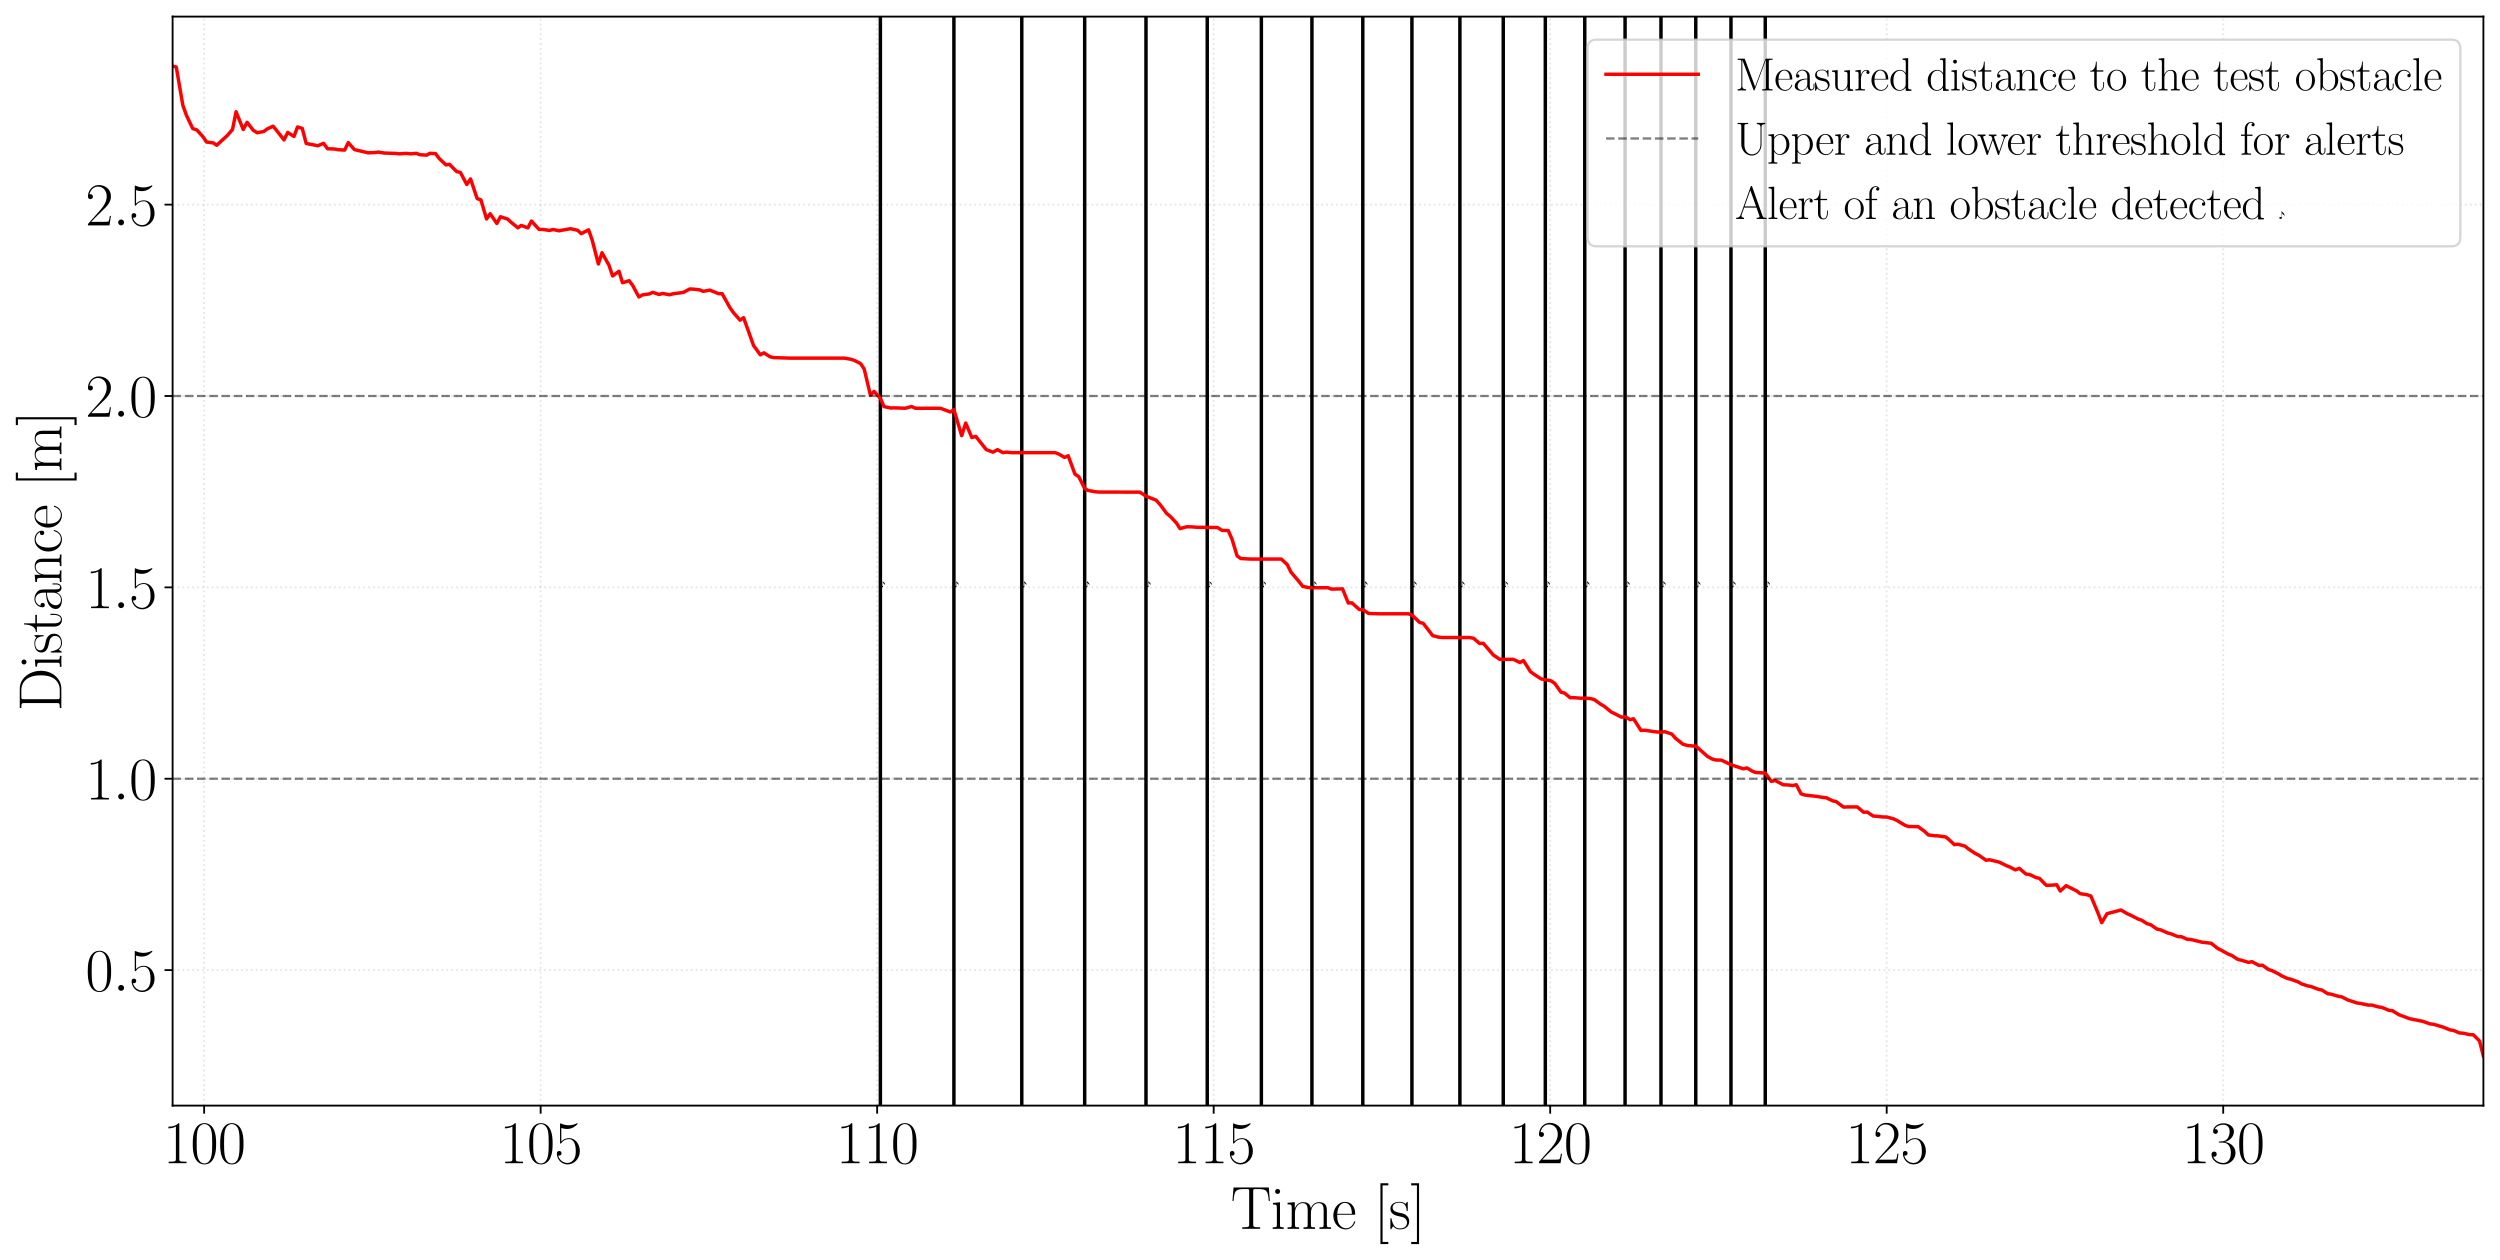 <?xml version="1.0" encoding="utf-8" standalone="no"?>
<!DOCTYPE svg PUBLIC "-//W3C//DTD SVG 1.1//EN"
  "http://www.w3.org/Graphics/SVG/1.1/DTD/svg11.dtd">
<svg xmlns:xlink="http://www.w3.org/1999/xlink" width="1084.302pt" height="546.604pt" viewBox="0 0 1084.302 546.604" xmlns="http://www.w3.org/2000/svg" version="1.1">
 <defs>
  <style type="text/css">*{stroke-linejoin: round; stroke-linecap: butt}</style>
 </defs>
 <g id="figure_1">
  <g id="patch_1">
   <path d="M 0 546.604 
L 1084.302 546.604 
L 1084.302 0 
L 0 0 
z
" style="fill: #ffffff"/>
  </g>
  <g id="axes_1">
   <g id="patch_2">
    <path d="M 74.862 479.52 
L 1077.102 479.52 
L 1077.102 7.2 
L 74.862 7.2 
z
" style="fill: #ffffff"/>
   </g>
   <g id="matplotlib.axis_1">
    <g id="xtick_1">
     <g id="line2d_1">
      <path d="M 88.536 479.52 
L 88.536 7.2 
" clip-path="url(#p54ba2bf013)" style="fill: none; stroke-dasharray: 0.8,1.32; stroke-dashoffset: 0; stroke: #808080; stroke-opacity: 0.2; stroke-width: 0.8"/>
     </g>
     <g id="line2d_2">
      <defs>
       <path id="mc157aa83a9" d="M 0 0 
L 0 3.5 
" style="stroke: #000000; stroke-width: 0.8"/>
      </defs>
      <g>
       <use xlink:href="#mc157aa83a9" x="88.536" y="479.52" style="stroke: #000000; stroke-width: 0.8"/>
      </g>
     </g>
     <g id="text_1">
      <!-- $\mathdefault{100}$ -->
      <g transform="translate(70.717 504.508)scale(0.26 -0.26)">
       <defs>
        <path id="CMR17-31" d="M 1702 4058 
C 1702 4192 1696 4192 1606 4192 
C 1357 3916 979 3827 621 3827 
C 602 3827 570 3827 563 3808 
C 557 3795 557 3782 557 3648 
C 755 3648 1088 3686 1344 3839 
L 1344 461 
C 1344 236 1331 160 781 160 
L 589 160 
L 589 0 
C 896 0 1216 0 1523 0 
C 1830 0 2150 0 2458 0 
L 2458 160 
L 2266 160 
C 1715 160 1702 230 1702 458 
L 1702 4058 
z
" transform="scale(0.016)"/>
        <path id="CMR17-30" d="M 2688 2025 
C 2688 2416 2682 3080 2413 3591 
C 2176 4039 1798 4198 1466 4198 
C 1158 4198 768 4058 525 3597 
C 269 3118 243 2524 243 2025 
C 243 1661 250 1106 448 619 
C 723 -39 1216 -128 1466 -128 
C 1760 -128 2208 -7 2470 600 
C 2662 1042 2688 1559 2688 2025 
z
M 1466 -26 
C 1056 -26 813 325 723 812 
C 653 1188 653 1738 653 2096 
C 653 2588 653 2997 736 3387 
C 858 3929 1216 4096 1466 4096 
C 1728 4096 2067 3923 2189 3400 
C 2272 3036 2278 2607 2278 2096 
C 2278 1680 2278 1169 2202 792 
C 2067 95 1690 -26 1466 -26 
z
" transform="scale(0.016)"/>
       </defs>
       <use xlink:href="#CMR17-31" transform="scale(0.996)"/>
       <use xlink:href="#CMR17-30" transform="translate(45.69 0)scale(0.996)"/>
       <use xlink:href="#CMR17-30" transform="translate(91.381 0)scale(0.996)"/>
      </g>
     </g>
    </g>
    <g id="xtick_2">
     <g id="line2d_3">
      <path d="M 234.488 479.52 
L 234.488 7.2 
" clip-path="url(#p54ba2bf013)" style="fill: none; stroke-dasharray: 0.8,1.32; stroke-dashoffset: 0; stroke: #808080; stroke-opacity: 0.2; stroke-width: 0.8"/>
     </g>
     <g id="line2d_4">
      <g>
       <use xlink:href="#mc157aa83a9" x="234.488" y="479.52" style="stroke: #000000; stroke-width: 0.8"/>
      </g>
     </g>
     <g id="text_2">
      <!-- $\mathdefault{105}$ -->
      <g transform="translate(216.669 504.508)scale(0.26 -0.26)">
       <defs>
        <path id="CMR17-35" d="M 730 3692 
C 794 3666 1056 3584 1325 3584 
C 1920 3584 2246 3911 2432 4100 
C 2432 4157 2432 4192 2394 4192 
C 2387 4192 2374 4192 2323 4163 
C 2099 4058 1837 3973 1517 3973 
C 1325 3973 1037 3999 723 4139 
C 653 4171 640 4171 634 4171 
C 602 4171 595 4164 595 4037 
L 595 2203 
C 595 2089 595 2057 659 2057 
C 691 2057 704 2070 736 2114 
C 941 2401 1222 2522 1542 2522 
C 1766 2522 2246 2382 2246 1289 
C 2246 1085 2246 715 2054 421 
C 1894 159 1645 25 1370 25 
C 947 25 518 320 403 814 
C 429 807 480 795 506 795 
C 589 795 749 840 749 1038 
C 749 1210 627 1280 506 1280 
C 358 1280 262 1190 262 1011 
C 262 454 704 -128 1382 -128 
C 2042 -128 2669 440 2669 1264 
C 2669 2030 2170 2624 1549 2624 
C 1222 2624 947 2503 730 2274 
L 730 3692 
z
" transform="scale(0.016)"/>
       </defs>
       <use xlink:href="#CMR17-31" transform="scale(0.996)"/>
       <use xlink:href="#CMR17-30" transform="translate(45.69 0)scale(0.996)"/>
       <use xlink:href="#CMR17-35" transform="translate(91.381 0)scale(0.996)"/>
      </g>
     </g>
    </g>
    <g id="xtick_3">
     <g id="line2d_5">
      <path d="M 380.441 479.52 
L 380.441 7.2 
" clip-path="url(#p54ba2bf013)" style="fill: none; stroke-dasharray: 0.8,1.32; stroke-dashoffset: 0; stroke: #808080; stroke-opacity: 0.2; stroke-width: 0.8"/>
     </g>
     <g id="line2d_6">
      <g>
       <use xlink:href="#mc157aa83a9" x="380.441" y="479.52" style="stroke: #000000; stroke-width: 0.8"/>
      </g>
     </g>
     <g id="text_3">
      <!-- $\mathdefault{110}$ -->
      <g transform="translate(362.622 504.508)scale(0.26 -0.26)">
       <use xlink:href="#CMR17-31" transform="scale(0.996)"/>
       <use xlink:href="#CMR17-31" transform="translate(45.69 0)scale(0.996)"/>
       <use xlink:href="#CMR17-30" transform="translate(91.381 0)scale(0.996)"/>
      </g>
     </g>
    </g>
    <g id="xtick_4">
     <g id="line2d_7">
      <path d="M 526.394 479.52 
L 526.394 7.2 
" clip-path="url(#p54ba2bf013)" style="fill: none; stroke-dasharray: 0.8,1.32; stroke-dashoffset: 0; stroke: #808080; stroke-opacity: 0.2; stroke-width: 0.8"/>
     </g>
     <g id="line2d_8">
      <g>
       <use xlink:href="#mc157aa83a9" x="526.394" y="479.52" style="stroke: #000000; stroke-width: 0.8"/>
      </g>
     </g>
     <g id="text_4">
      <!-- $\mathdefault{115}$ -->
      <g transform="translate(508.574 504.508)scale(0.26 -0.26)">
       <use xlink:href="#CMR17-31" transform="scale(0.996)"/>
       <use xlink:href="#CMR17-31" transform="translate(45.69 0)scale(0.996)"/>
       <use xlink:href="#CMR17-35" transform="translate(91.381 0)scale(0.996)"/>
      </g>
     </g>
    </g>
    <g id="xtick_5">
     <g id="line2d_9">
      <path d="M 672.346 479.52 
L 672.346 7.2 
" clip-path="url(#p54ba2bf013)" style="fill: none; stroke-dasharray: 0.8,1.32; stroke-dashoffset: 0; stroke: #808080; stroke-opacity: 0.2; stroke-width: 0.8"/>
     </g>
     <g id="line2d_10">
      <g>
       <use xlink:href="#mc157aa83a9" x="672.346" y="479.52" style="stroke: #000000; stroke-width: 0.8"/>
      </g>
     </g>
     <g id="text_5">
      <!-- $\mathdefault{120}$ -->
      <g transform="translate(654.527 504.508)scale(0.26 -0.26)">
       <defs>
        <path id="CMR17-32" d="M 2669 989 
L 2554 989 
C 2490 536 2438 459 2413 420 
C 2381 369 1920 369 1830 369 
L 602 369 
C 832 619 1280 1072 1824 1597 
C 2214 1967 2669 2402 2669 3035 
C 2669 3790 2067 4224 1395 4224 
C 691 4224 262 3604 262 3030 
C 262 2780 448 2748 525 2748 
C 589 2748 781 2787 781 3010 
C 781 3207 614 3264 525 3264 
C 486 3264 448 3258 422 3245 
C 544 3790 915 4058 1306 4058 
C 1862 4058 2227 3617 2227 3035 
C 2227 2479 1901 2000 1536 1584 
L 262 146 
L 262 0 
L 2515 0 
L 2669 989 
z
" transform="scale(0.016)"/>
       </defs>
       <use xlink:href="#CMR17-31" transform="scale(0.996)"/>
       <use xlink:href="#CMR17-32" transform="translate(45.69 0)scale(0.996)"/>
       <use xlink:href="#CMR17-30" transform="translate(91.381 0)scale(0.996)"/>
      </g>
     </g>
    </g>
    <g id="xtick_6">
     <g id="line2d_11">
      <path d="M 818.299 479.52 
L 818.299 7.2 
" clip-path="url(#p54ba2bf013)" style="fill: none; stroke-dasharray: 0.8,1.32; stroke-dashoffset: 0; stroke: #808080; stroke-opacity: 0.2; stroke-width: 0.8"/>
     </g>
     <g id="line2d_12">
      <g>
       <use xlink:href="#mc157aa83a9" x="818.299" y="479.52" style="stroke: #000000; stroke-width: 0.8"/>
      </g>
     </g>
     <g id="text_6">
      <!-- $\mathdefault{125}$ -->
      <g transform="translate(800.479 504.508)scale(0.26 -0.26)">
       <use xlink:href="#CMR17-31" transform="scale(0.996)"/>
       <use xlink:href="#CMR17-32" transform="translate(45.69 0)scale(0.996)"/>
       <use xlink:href="#CMR17-35" transform="translate(91.381 0)scale(0.996)"/>
      </g>
     </g>
    </g>
    <g id="xtick_7">
     <g id="line2d_13">
      <path d="M 964.251 479.52 
L 964.251 7.2 
" clip-path="url(#p54ba2bf013)" style="fill: none; stroke-dasharray: 0.8,1.32; stroke-dashoffset: 0; stroke: #808080; stroke-opacity: 0.2; stroke-width: 0.8"/>
     </g>
     <g id="line2d_14">
      <g>
       <use xlink:href="#mc157aa83a9" x="964.251" y="479.52" style="stroke: #000000; stroke-width: 0.8"/>
      </g>
     </g>
     <g id="text_7">
      <!-- $\mathdefault{130}$ -->
      <g transform="translate(946.432 504.508)scale(0.26 -0.26)">
       <defs>
        <path id="CMR17-33" d="M 1414 2157 
C 1984 2157 2234 1662 2234 1090 
C 2234 320 1824 25 1453 25 
C 1114 25 563 194 390 693 
C 422 680 454 680 486 680 
C 640 680 755 782 755 948 
C 755 1133 614 1216 486 1216 
C 378 1216 211 1165 211 926 
C 211 335 787 -128 1466 -128 
C 2176 -128 2720 430 2720 1085 
C 2720 1707 2208 2157 1600 2227 
C 2086 2328 2554 2756 2554 3329 
C 2554 3820 2048 4179 1472 4179 
C 890 4179 378 3829 378 3329 
C 378 3110 544 3072 627 3072 
C 762 3072 877 3155 877 3321 
C 877 3486 762 3569 627 3569 
C 602 3569 570 3569 544 3557 
C 730 3959 1235 4032 1459 4032 
C 1683 4032 2106 3925 2106 3320 
C 2106 3143 2080 2828 1862 2550 
C 1670 2304 1453 2304 1242 2284 
C 1210 2284 1062 2269 1037 2269 
C 992 2263 966 2257 966 2208 
C 966 2163 973 2157 1101 2157 
L 1414 2157 
z
" transform="scale(0.016)"/>
       </defs>
       <use xlink:href="#CMR17-31" transform="scale(0.996)"/>
       <use xlink:href="#CMR17-33" transform="translate(45.69 0)scale(0.996)"/>
       <use xlink:href="#CMR17-30" transform="translate(91.381 0)scale(0.996)"/>
      </g>
     </g>
    </g>
    <g id="text_8">
     <!-- Time [s] -->
     <g transform="translate(533.809 532.95)scale(0.26 -0.26)">
      <defs>
       <path id="CMR17-54" d="M 3981 4326 
L 288 4326 
L 179 2918 
L 294 2918 
C 378 3976 467 4160 1453 4160 
C 1568 4160 1754 4160 1805 4154 
C 1926 4135 1926 4058 1926 3912 
L 1926 459 
C 1926 230 1907 160 1376 160 
L 1197 160 
L 1197 0 
C 1504 0 1824 0 2138 0 
C 2451 0 2771 0 3078 0 
L 3078 160 
L 2899 160 
C 2368 160 2349 230 2349 459 
L 2349 3912 
C 2349 4052 2349 4129 2464 4154 
C 2515 4160 2701 4160 2816 4160 
C 3795 4160 3891 3976 3974 2918 
L 4090 2918 
L 3981 4326 
z
" transform="scale(0.016)"/>
       <path id="CMR17-69" d="M 992 3909 
C 992 4049 877 4170 730 4170 
C 589 4170 467 4056 467 3909 
C 467 3769 582 3648 730 3648 
C 870 3648 992 3763 992 3909 
z
M 243 2706 
L 243 2541 
C 602 2541 653 2502 653 2197 
L 653 427 
C 653 184 627 153 218 153 
L 218 -13 
C 371 0 646 0 806 0 
C 960 0 1222 0 1370 -13 
L 1370 153 
C 992 153 979 191 979 420 
L 979 2776 
L 243 2706 
z
" transform="scale(0.016)"/>
       <path id="CMR17-6d" d="M 4326 1933 
C 4326 2252 4269 2790 3507 2790 
C 3072 2790 2771 2496 2656 2151 
L 2650 2151 
C 2573 2676 2195 2790 1837 2790 
C 1331 2790 1069 2400 973 2144 
L 966 2144 
L 966 2790 
L 211 2720 
L 211 2554 
C 589 2554 646 2515 646 2208 
L 646 428 
C 646 184 621 153 211 153 
L 211 -13 
C 365 0 646 0 813 0 
C 979 0 1267 0 1421 -13 
L 1421 153 
C 1011 153 986 178 986 428 
L 986 1658 
C 986 2247 1344 2688 1792 2688 
C 2266 2688 2317 2266 2317 1958 
L 2317 428 
C 2317 184 2291 153 1882 153 
L 1882 -13 
C 2035 0 2317 0 2483 0 
C 2650 0 2938 0 3091 -13 
L 3091 153 
C 2682 153 2656 178 2656 428 
L 2656 1658 
C 2656 2247 3014 2688 3462 2688 
C 3936 2688 3987 2266 3987 1958 
L 3987 428 
C 3987 184 3962 153 3552 153 
L 3552 -13 
C 3706 0 3987 0 4154 0 
C 4320 0 4608 0 4762 -13 
L 4762 153 
C 4352 153 4326 178 4326 428 
L 4326 1933 
z
" transform="scale(0.016)"/>
       <path id="CMR17-65" d="M 2438 1472 
C 2464 1498 2464 1511 2464 1576 
C 2464 2238 2118 2816 1389 2816 
C 710 2816 173 2169 173 1383 
C 173 551 781 -64 1459 -64 
C 2176 -64 2458 607 2458 740 
C 2458 784 2419 784 2406 784 
C 2362 784 2355 771 2330 696 
C 2189 265 1837 51 1504 51 
C 1229 51 954 203 781 480 
C 582 803 582 1176 582 1472 
L 2438 1472 
z
M 589 1568 
C 634 2505 1126 2714 1382 2714 
C 1818 2714 2112 2297 2118 1568 
L 589 1568 
z
" transform="scale(0.016)"/>
       <path id="CMR17-5b" d="M 1504 -1600 
L 1504 -1377 
L 902 -1377 
L 902 4544 
L 1504 4544 
L 1504 4767 
L 678 4767 
L 678 -1600 
L 1504 -1600 
z
" transform="scale(0.016)"/>
       <path id="CMR17-73" d="M 1978 2697 
C 1978 2813 1971 2819 1933 2819 
C 1907 2819 1901 2813 1824 2717 
C 1805 2691 1747 2626 1728 2601 
C 1523 2819 1235 2819 1126 2819 
C 416 2819 160 2447 160 2076 
C 160 1498 813 1365 998 1325 
C 1402 1243 1542 1217 1677 1101 
C 1760 1025 1901 884 1901 654 
C 1901 384 1747 38 1158 38 
C 602 38 403 460 288 1021 
C 269 1110 269 1117 218 1117 
C 166 1117 160 1110 160 983 
L 160 63 
C 160 -51 166 -58 205 -58 
C 237 -58 243 -51 275 0 
C 314 57 410 211 448 276 
C 576 103 800 -64 1158 -64 
C 1792 -64 2131 283 2131 784 
C 2131 1112 1958 1285 1875 1362 
C 1683 1561 1459 1606 1190 1657 
C 838 1735 390 1825 390 2217 
C 390 2383 480 2737 1126 2737 
C 1811 2737 1850 2094 1862 1888 
C 1869 1856 1901 1849 1920 1849 
C 1978 1849 1978 1869 1978 1978 
L 1978 2697 
z
" transform="scale(0.016)"/>
       <path id="CMR17-5d" d="M 915 4767 
L 90 4767 
L 90 4544 
L 691 4544 
L 691 -1377 
L 90 -1377 
L 90 -1600 
L 915 -1600 
L 915 4767 
z
" transform="scale(0.016)"/>
      </defs>
      <use xlink:href="#CMR17-54" transform="scale(0.996)"/>
      <use xlink:href="#CMR17-69" transform="translate(66.51 0)scale(0.996)"/>
      <use xlink:href="#CMR17-6d" transform="translate(91.381 0)scale(0.996)"/>
      <use xlink:href="#CMR17-65" transform="translate(168.301 0)scale(0.996)"/>
      <use xlink:href="#CMR17-5b" transform="translate(238.862 0)scale(0.996)"/>
      <use xlink:href="#CMR17-73" transform="translate(263.733 0)scale(0.996)"/>
      <use xlink:href="#CMR17-5d" transform="translate(299.535 0)scale(0.996)"/>
     </g>
    </g>
   </g>
   <g id="matplotlib.axis_2">
    <g id="ytick_1">
     <g id="line2d_15">
      <path d="M 74.862 420.749 
L 1077.102 420.749 
" clip-path="url(#p54ba2bf013)" style="fill: none; stroke-dasharray: 0.8,1.32; stroke-dashoffset: 0; stroke: #808080; stroke-opacity: 0.2; stroke-width: 0.8"/>
     </g>
     <g id="line2d_16">
      <defs>
       <path id="m5178c2b52e" d="M 0 0 
L -3.5 0 
" style="stroke: #000000; stroke-width: 0.8"/>
      </defs>
      <g>
       <use xlink:href="#m5178c2b52e" x="74.862" y="420.749" style="stroke: #000000; stroke-width: 0.8"/>
      </g>
     </g>
     <g id="text_9">
      <!-- $\mathdefault{0.5}$ -->
      <g transform="translate(37.058 429.743)scale(0.26 -0.26)">
       <defs>
        <path id="CMMI12-3a" d="M 1178 307 
C 1178 492 1024 619 870 619 
C 685 619 557 466 557 313 
C 557 128 710 0 864 0 
C 1050 0 1178 153 1178 307 
z
" transform="scale(0.016)"/>
       </defs>
       <use xlink:href="#CMR17-30" transform="scale(0.996)"/>
       <use xlink:href="#CMMI12-3a" transform="translate(45.69 0)scale(0.996)"/>
       <use xlink:href="#CMR17-35" transform="translate(72.788 0)scale(0.996)"/>
      </g>
     </g>
    </g>
    <g id="ytick_2">
     <g id="line2d_17">
      <path d="M 74.862 337.752 
L 1077.102 337.752 
" clip-path="url(#p54ba2bf013)" style="fill: none; stroke-dasharray: 0.8,1.32; stroke-dashoffset: 0; stroke: #808080; stroke-opacity: 0.2; stroke-width: 0.8"/>
     </g>
     <g id="line2d_18">
      <g>
       <use xlink:href="#m5178c2b52e" x="74.862" y="337.752" style="stroke: #000000; stroke-width: 0.8"/>
      </g>
     </g>
     <g id="text_10">
      <!-- $\mathdefault{1.0}$ -->
      <g transform="translate(37.058 346.746)scale(0.26 -0.26)">
       <use xlink:href="#CMR17-31" transform="scale(0.996)"/>
       <use xlink:href="#CMMI12-3a" transform="translate(45.69 0)scale(0.996)"/>
       <use xlink:href="#CMR17-30" transform="translate(72.788 0)scale(0.996)"/>
      </g>
     </g>
    </g>
    <g id="ytick_3">
     <g id="line2d_19">
      <path d="M 74.862 254.754 
L 1077.102 254.754 
" clip-path="url(#p54ba2bf013)" style="fill: none; stroke-dasharray: 0.8,1.32; stroke-dashoffset: 0; stroke: #808080; stroke-opacity: 0.2; stroke-width: 0.8"/>
     </g>
     <g id="line2d_20">
      <g>
       <use xlink:href="#m5178c2b52e" x="74.862" y="254.754" style="stroke: #000000; stroke-width: 0.8"/>
      </g>
     </g>
     <g id="text_11">
      <!-- $\mathdefault{1.5}$ -->
      <g transform="translate(37.058 263.748)scale(0.26 -0.26)">
       <use xlink:href="#CMR17-31" transform="scale(0.996)"/>
       <use xlink:href="#CMMI12-3a" transform="translate(45.69 0)scale(0.996)"/>
       <use xlink:href="#CMR17-35" transform="translate(72.788 0)scale(0.996)"/>
      </g>
     </g>
    </g>
    <g id="ytick_4">
     <g id="line2d_21">
      <path d="M 74.862 171.757 
L 1077.102 171.757 
" clip-path="url(#p54ba2bf013)" style="fill: none; stroke-dasharray: 0.8,1.32; stroke-dashoffset: 0; stroke: #808080; stroke-opacity: 0.2; stroke-width: 0.8"/>
     </g>
     <g id="line2d_22">
      <g>
       <use xlink:href="#m5178c2b52e" x="74.862" y="171.757" style="stroke: #000000; stroke-width: 0.8"/>
      </g>
     </g>
     <g id="text_12">
      <!-- $\mathdefault{2.0}$ -->
      <g transform="translate(37.058 180.751)scale(0.26 -0.26)">
       <use xlink:href="#CMR17-32" transform="scale(0.996)"/>
       <use xlink:href="#CMMI12-3a" transform="translate(45.69 0)scale(0.996)"/>
       <use xlink:href="#CMR17-30" transform="translate(72.788 0)scale(0.996)"/>
      </g>
     </g>
    </g>
    <g id="ytick_5">
     <g id="line2d_23">
      <path d="M 74.862 88.759 
L 1077.102 88.759 
" clip-path="url(#p54ba2bf013)" style="fill: none; stroke-dasharray: 0.8,1.32; stroke-dashoffset: 0; stroke: #808080; stroke-opacity: 0.2; stroke-width: 0.8"/>
     </g>
     <g id="line2d_24">
      <g>
       <use xlink:href="#m5178c2b52e" x="74.862" y="88.759" style="stroke: #000000; stroke-width: 0.8"/>
      </g>
     </g>
     <g id="text_13">
      <!-- $\mathdefault{2.5}$ -->
      <g transform="translate(37.058 97.753)scale(0.26 -0.26)">
       <use xlink:href="#CMR17-32" transform="scale(0.996)"/>
       <use xlink:href="#CMMI12-3a" transform="translate(45.69 0)scale(0.996)"/>
       <use xlink:href="#CMR17-35" transform="translate(72.788 0)scale(0.996)"/>
      </g>
     </g>
    </g>
    <g id="text_14">
     <!-- Distance [m] -->
     <g transform="translate(26.604 308.443)rotate(-90)scale(0.26 -0.26)">
      <defs>
       <path id="CMR17-44" d="M 333 4352 
L 333 4186 
C 774 4186 845 4186 845 3900 
L 845 452 
C 845 166 774 166 333 166 
L 333 0 
L 2368 0 
C 3398 0 4224 943 4224 2141 
C 4224 3346 3411 4352 2368 4352 
L 333 4352 
z
M 1523 166 
C 1267 166 1254 197 1254 414 
L 1254 3938 
C 1254 4155 1267 4186 1523 4186 
L 2240 4186 
C 2771 4186 3750 3874 3750 2141 
C 3750 1242 3488 879 3366 707 
C 3213 510 2848 166 2240 166 
L 1523 166 
z
" transform="scale(0.016)"/>
       <path id="CMR17-74" d="M 966 2560 
L 1862 2560 
L 1862 2725 
L 966 2725 
L 966 3904 
L 851 3904 
C 838 3245 614 2668 70 2668 
L 70 2560 
L 627 2560 
L 627 771 
C 627 650 627 -64 1370 -64 
C 1747 -64 1965 306 1965 777 
L 1965 1140 
L 1850 1140 
L 1850 783 
C 1850 344 1677 51 1408 51 
C 1222 51 966 178 966 758 
L 966 2560 
z
" transform="scale(0.016)"/>
       <path id="CMR17-61" d="M 2304 1653 
C 2304 2072 2304 2294 2035 2543 
C 1798 2752 1523 2816 1306 2816 
C 800 2816 435 2407 435 1971 
C 435 1728 627 1728 666 1728 
C 749 1728 896 1778 896 1954 
C 896 2112 774 2181 666 2181 
C 640 2181 608 2174 589 2168 
C 723 2592 1069 2714 1293 2714 
C 1613 2714 1965 2429 1965 1885 
L 1965 1600 
C 1587 1600 1133 1549 774 1357 
C 371 1133 256 813 256 570 
C 256 77 832 -64 1171 -64 
C 1523 -64 1850 139 1990 511 
C 2003 233 2182 -18 2464 -18 
C 2598 -18 2938 70 2938 567 
L 2938 920 
L 2822 920 
L 2822 562 
C 2822 178 2650 128 2566 128 
C 2304 128 2304 458 2304 738 
L 2304 1653 
z
M 1965 870 
C 1965 317 1568 38 1216 38 
C 896 38 646 275 646 570 
C 646 761 730 1100 1101 1305 
C 1408 1478 1760 1504 1965 1504 
L 1965 870 
z
" transform="scale(0.016)"/>
       <path id="CMR17-6e" d="M 2656 1933 
C 2656 2259 2592 2790 1837 2790 
C 1331 2790 1069 2400 973 2144 
L 966 2144 
L 966 2790 
L 211 2720 
L 211 2554 
C 589 2554 646 2515 646 2208 
L 646 428 
C 646 184 621 153 211 153 
L 211 -13 
C 365 0 646 0 813 0 
C 979 0 1267 0 1421 -13 
L 1421 153 
C 1011 153 986 178 986 428 
L 986 1658 
C 986 2247 1344 2688 1792 2688 
C 2266 2688 2317 2266 2317 1958 
L 2317 428 
C 2317 184 2291 153 1882 153 
L 1882 -13 
C 2035 0 2317 0 2483 0 
C 2650 0 2938 0 3091 -13 
L 3091 153 
C 2682 153 2656 178 2656 428 
L 2656 1933 
z
" transform="scale(0.016)"/>
       <path id="CMR17-63" d="M 2234 2240 
C 2112 2240 1933 2240 1933 2017 
C 1933 1838 2080 1787 2163 1787 
C 2208 1787 2394 1807 2394 2024 
C 2394 2467 1958 2803 1466 2803 
C 787 2803 211 2178 211 1363 
C 211 516 813 -64 1466 -64 
C 2259 -64 2458 677 2458 748 
C 2458 774 2451 793 2406 793 
C 2362 793 2355 787 2330 703 
C 2163 180 1798 51 1523 51 
C 1114 51 621 427 621 1369 
C 621 2338 1094 2688 1472 2688 
C 1722 2688 2093 2573 2234 2240 
z
" transform="scale(0.016)"/>
      </defs>
      <use xlink:href="#CMR17-44" transform="scale(0.996)"/>
      <use xlink:href="#CMR17-69" transform="translate(70.394 0)scale(0.996)"/>
      <use xlink:href="#CMR17-73" transform="translate(95.265 0)scale(0.996)"/>
      <use xlink:href="#CMR17-74" transform="translate(131.066 0)scale(0.996)"/>
      <use xlink:href="#CMR17-61" transform="translate(166.347 0)scale(0.996)"/>
      <use xlink:href="#CMR17-6e" transform="translate(212.037 0)scale(0.996)"/>
      <use xlink:href="#CMR17-63" transform="translate(262.933 0)scale(0.996)"/>
      <use xlink:href="#CMR17-65" transform="translate(303.418 0)scale(0.996)"/>
      <use xlink:href="#CMR17-5b" transform="translate(373.98 0)scale(0.996)"/>
      <use xlink:href="#CMR17-6d" transform="translate(398.851 0)scale(0.996)"/>
      <use xlink:href="#CMR17-5d" transform="translate(475.771 0)scale(0.996)"/>
     </g>
    </g>
   </g>
   <g id="line2d_25">
    <path d="M 381.836 479.52 
L 381.836 7.2 
" clip-path="url(#p54ba2bf013)" style="fill: none; stroke: #000000; stroke-width: 1.5; stroke-linecap: square"/>
   </g>
   <g id="line2d_26">
    <path d="M 413.728 479.52 
L 413.728 7.2 
" clip-path="url(#p54ba2bf013)" style="fill: none; stroke: #000000; stroke-width: 1.5; stroke-linecap: square"/>
   </g>
   <g id="line2d_27">
    <path d="M 443.167 479.52 
L 443.167 7.2 
" clip-path="url(#p54ba2bf013)" style="fill: none; stroke: #000000; stroke-width: 1.5; stroke-linecap: square"/>
   </g>
   <g id="line2d_28">
    <path d="M 470.448 479.52 
L 470.448 7.2 
" clip-path="url(#p54ba2bf013)" style="fill: none; stroke: #000000; stroke-width: 1.5; stroke-linecap: square"/>
   </g>
   <g id="line2d_29">
    <path d="M 497.036 479.52 
L 497.036 7.2 
" clip-path="url(#p54ba2bf013)" style="fill: none; stroke: #000000; stroke-width: 1.5; stroke-linecap: square"/>
   </g>
   <g id="line2d_30">
    <path d="M 523.606 479.52 
L 523.606 7.2 
" clip-path="url(#p54ba2bf013)" style="fill: none; stroke: #000000; stroke-width: 1.5; stroke-linecap: square"/>
   </g>
   <g id="line2d_31">
    <path d="M 547.08 479.52 
L 547.08 7.2 
" clip-path="url(#p54ba2bf013)" style="fill: none; stroke: #000000; stroke-width: 1.5; stroke-linecap: square"/>
   </g>
   <g id="line2d_32">
    <path d="M 569.006 479.52 
L 569.006 7.2 
" clip-path="url(#p54ba2bf013)" style="fill: none; stroke: #000000; stroke-width: 1.5; stroke-linecap: square"/>
   </g>
   <g id="line2d_33">
    <path d="M 591.072 479.52 
L 591.072 7.2 
" clip-path="url(#p54ba2bf013)" style="fill: none; stroke: #000000; stroke-width: 1.5; stroke-linecap: square"/>
   </g>
   <g id="line2d_34">
    <path d="M 612.379 479.52 
L 612.379 7.2 
" clip-path="url(#p54ba2bf013)" style="fill: none; stroke: #000000; stroke-width: 1.5; stroke-linecap: square"/>
   </g>
   <g id="line2d_35">
    <path d="M 633.186 479.52 
L 633.186 7.2 
" clip-path="url(#p54ba2bf013)" style="fill: none; stroke: #000000; stroke-width: 1.5; stroke-linecap: square"/>
   </g>
   <g id="line2d_36">
    <path d="M 651.995 479.52 
L 651.995 7.2 
" clip-path="url(#p54ba2bf013)" style="fill: none; stroke: #000000; stroke-width: 1.5; stroke-linecap: square"/>
   </g>
   <g id="line2d_37">
    <path d="M 670.234 479.52 
L 670.234 7.2 
" clip-path="url(#p54ba2bf013)" style="fill: none; stroke: #000000; stroke-width: 1.5; stroke-linecap: square"/>
   </g>
   <g id="line2d_38">
    <path d="M 687.34 479.52 
L 687.34 7.2 
" clip-path="url(#p54ba2bf013)" style="fill: none; stroke: #000000; stroke-width: 1.5; stroke-linecap: square"/>
   </g>
   <g id="line2d_39">
    <path d="M 704.823 479.52 
L 704.823 7.2 
" clip-path="url(#p54ba2bf013)" style="fill: none; stroke: #000000; stroke-width: 1.5; stroke-linecap: square"/>
   </g>
   <g id="line2d_40">
    <path d="M 720.399 479.52 
L 720.399 7.2 
" clip-path="url(#p54ba2bf013)" style="fill: none; stroke: #000000; stroke-width: 1.5; stroke-linecap: square"/>
   </g>
   <g id="line2d_41">
    <path d="M 735.489 479.52 
L 735.489 7.2 
" clip-path="url(#p54ba2bf013)" style="fill: none; stroke: #000000; stroke-width: 1.5; stroke-linecap: square"/>
   </g>
   <g id="line2d_42">
    <path d="M 750.759 479.52 
L 750.759 7.2 
" clip-path="url(#p54ba2bf013)" style="fill: none; stroke: #000000; stroke-width: 1.5; stroke-linecap: square"/>
   </g>
   <g id="line2d_43">
    <path d="M 765.628 479.52 
L 765.628 7.2 
" clip-path="url(#p54ba2bf013)" style="fill: none; stroke: #000000; stroke-width: 1.5; stroke-linecap: square"/>
   </g>
   <g id="line2d_44">
    <path d="M 74.862 28.669 
L 76.443 29.075 
L 79.299 45.664 
L 80.883 50.087 
L 83.601 55.783 
L 85.313 56.32 
L 88.009 59.276 
L 89.585 61.602 
L 92.521 61.976 
L 93.971 63.007 
L 98.514 58.848 
L 100.841 56.159 
L 102.389 48.466 
L 105.49 56.159 
L 107.162 53.043 
L 109.857 56.51 
L 111.519 57.564 
L 114.419 57.026 
L 115.967 55.874 
L 118.417 54.744 
L 119.883 56.478 
L 123.173 60.681 
L 124.783 57.432 
L 127.501 59.188 
L 129.04 55.084 
L 131.094 55.687 
L 132.8 62.217 
L 137.86 63.216 
L 140.326 62.151 
L 142.07 64.522 
L 144.971 64.62 
L 146.66 64.939 
L 149.476 65.092 
L 151.047 61.855 
L 153.707 64.873 
L 159.596 66.277 
L 162.485 66.179 
L 164.089 65.97 
L 166.722 66.387 
L 171.673 66.541 
L 173.105 66.727 
L 176.214 66.519 
L 177.957 66.727 
L 180.542 66.508 
L 182.048 67.086 
L 184.978 67.311 
L 186.469 66.486 
L 188.932 66.652 
L 190.523 68.789 
L 193.419 71.51 
L 194.924 71.254 
L 198.096 74.446 
L 199.678 74.784 
L 202.445 80.017 
L 204.074 77.6 
L 206.945 86.139 
L 208.577 86.706 
L 211.033 94.968 
L 212.602 92.702 
L 215.483 96.928 
L 217.045 94.007 
L 220.18 95.02 
L 221.749 96.465 
L 224.604 98.796 
L 226.073 97.78 
L 228.946 98.834 
L 230.513 95.869 
L 233.783 99.507 
L 235.494 99.512 
L 238.288 99.953 
L 239.844 99.526 
L 242.384 100.096 
L 247.459 99.195 
L 250.558 99.895 
L 252.088 101.344 
L 255.273 99.678 
L 256.841 104.124 
L 259.524 114.497 
L 261.095 109.627 
L 264.111 114.982 
L 265.699 119.683 
L 268.461 117.639 
L 269.994 122.617 
L 272.86 121.748 
L 274.41 123.809 
L 277.097 128.794 
L 278.687 127.894 
L 281.601 127.473 
L 283.154 126.796 
L 285.853 127.724 
L 287.373 127.276 
L 290.392 127.848 
L 291.925 127.421 
L 296.351 126.827 
L 299.157 125.336 
L 300.695 125.402 
L 303.481 125.726 
L 305.015 126.362 
L 307.825 125.83 
L 311.672 127.371 
L 313.213 127.388 
L 316.63 133.523 
L 318.167 135.664 
L 320.981 138.861 
L 322.508 137.79 
L 326.843 149.89 
L 329.76 153.881 
L 331.291 153.03 
L 333.944 154.713 
L 335.406 155.094 
L 342.491 155.323 
L 366.093 155.323 
L 369.137 155.837 
L 370.703 156.392 
L 373.279 157.721 
L 374.822 160.071 
L 377.529 171.415 
L 379.089 169.766 
L 381.836 172.732 
L 383.411 176.35 
L 386.337 176.96 
L 387.813 176.894 
L 392.608 177.069 
L 395.357 176.32 
L 397.003 177.069 
L 407.886 177.079 
L 412.194 178.689 
L 413.728 177.652 
L 417.102 188.954 
L 418.845 183.492 
L 421.491 189.756 
L 423.214 189.28 
L 427.738 194.987 
L 430.663 196.116 
L 432.646 195.035 
L 434.949 196.324 
L 436.604 196.099 
L 438.908 196.324 
L 457.619 196.324 
L 459.302 196.984 
L 461.71 198.39 
L 463.29 197.673 
L 466.231 205.642 
L 467.875 206.754 
L 470.448 211.859 
L 471.868 212.695 
L 474.844 213.265 
L 476.619 213.422 
L 494.407 213.443 
L 497.036 215.22 
L 501.406 216.921 
L 503.231 218.966 
L 505.972 222.648 
L 507.557 223.972 
L 510.228 226.818 
L 511.811 229.271 
L 514.676 228.473 
L 516.889 228.519 
L 519.08 228.693 
L 528.037 228.793 
L 530.02 230.047 
L 532.718 230.128 
L 534.389 233.963 
L 536.546 241.081 
L 538.135 242.245 
L 542.235 242.471 
L 555.701 242.471 
L 558.292 244.847 
L 559.935 248.177 
L 563.476 252.323 
L 565.005 254.315 
L 567.464 254.837 
L 569.006 254.92 
L 575.98 254.92 
L 577.461 255.51 
L 582.288 255.4 
L 584.773 261.539 
L 586.329 261.464 
L 589.546 264.352 
L 591.072 264.402 
L 593.602 266.073 
L 597.941 266.208 
L 610.792 266.208 
L 612.379 266.717 
L 615.725 269.956 
L 617.265 270.33 
L 621.386 275.696 
L 623.999 276.357 
L 625.546 276.5 
L 637.338 276.521 
L 639.073 276.815 
L 641.675 279.057 
L 643.329 279.02 
L 647.679 284.077 
L 650.44 285.961 
L 656.335 285.961 
L 659.19 287.337 
L 660.759 286.509 
L 663.767 291.277 
L 665.278 292.403 
L 668.422 294.466 
L 672.666 295.262 
L 674.346 296.432 
L 677.024 300.219 
L 678.539 300.578 
L 681.017 302.618 
L 682.5 302.583 
L 685.746 302.839 
L 687.34 302.763 
L 689.957 303.024 
L 691.452 303.428 
L 694.278 305.467 
L 695.782 306.308 
L 698.868 308.855 
L 700.363 309.56 
L 703.257 311.057 
L 704.823 310.847 
L 707.062 312.162 
L 708.475 311.738 
L 711.693 316.785 
L 713.221 316.7 
L 717.592 317.352 
L 720.399 317.624 
L 721.883 317.331 
L 725.039 318.342 
L 726.717 320.217 
L 729.944 322.801 
L 731.721 323.303 
L 734.043 323.542 
L 735.489 323.579 
L 740.573 328.076 
L 742.729 329.27 
L 744.227 329.618 
L 746.604 329.691 
L 750.759 331.677 
L 756.154 333.478 
L 757.69 333.066 
L 759.907 334.417 
L 761.43 335.03 
L 765.628 335.304 
L 768.253 338.912 
L 769.94 338.51 
L 773.45 340.394 
L 774.923 340.408 
L 777.581 340.677 
L 779.077 340.361 
L 781.157 344.302 
L 782.774 344.826 
L 787.913 345.417 
L 790.452 345.838 
L 792.066 345.991 
L 794.865 347.351 
L 796.34 347.637 
L 799.556 350.052 
L 801.172 349.989 
L 805.519 349.979 
L 808.268 352.282 
L 809.792 352.197 
L 812.477 353.957 
L 814.022 354.038 
L 816.754 354.356 
L 818.355 354.363 
L 821.222 355.138 
L 822.7 355.829 
L 826.214 357.955 
L 827.732 358.491 
L 831.878 358.512 
L 834.805 360.638 
L 836.344 362.138 
L 839.192 362.485 
L 840.704 362.549 
L 843.87 363.003 
L 845.357 364.19 
L 847.641 366.342 
L 849.16 366.137 
L 852.31 367.011 
L 853.793 368.249 
L 856.655 370.121 
L 858.204 370.905 
L 861.393 373.114 
L 862.857 372.895 
L 867.129 373.928 
L 870.171 375.438 
L 871.704 376.045 
L 874.066 377.274 
L 875.836 376.636 
L 878.69 379.1 
L 880.203 379.276 
L 883.065 380.622 
L 884.567 380.976 
L 887.471 383.952 
L 888.964 383.959 
L 892.061 383.748 
L 893.571 386.452 
L 896.119 384.127 
L 900.731 386.461 
L 902.247 387.615 
L 905.063 388.029 
L 906.843 388.616 
L 909.779 395.588 
L 911.549 400.169 
L 913.893 396.259 
L 915.376 395.889 
L 919.893 394.684 
L 922.593 396.284 
L 924.118 396.945 
L 927.307 398.597 
L 928.825 399.116 
L 931.233 400.629 
L 932.765 401.056 
L 935.548 402.983 
L 937.113 403.301 
L 940.157 404.647 
L 941.655 405.038 
L 944.555 406.231 
L 946.185 406.293 
L 948.688 407.393 
L 950.228 407.47 
L 954.985 408.635 
L 959.035 409.119 
L 961.817 411.334 
L 963.387 412.123 
L 966.328 413.753 
L 967.859 414.363 
L 970.614 416.112 
L 972.151 416.483 
L 975.199 417.404 
L 976.726 417.1 
L 979.722 418.708 
L 981.262 418.63 
L 983.874 420.499 
L 985.394 420.963 
L 988.224 422.393 
L 989.741 423.325 
L 992.12 424.389 
L 993.659 424.753 
L 996.75 425.871 
L 998.264 426.76 
L 1000.83 427.581 
L 1002.401 427.899 
L 1005.562 429.105 
L 1007.031 429.389 
L 1009.566 430.995 
L 1011.084 431.2 
L 1014.205 432.134 
L 1015.658 432.36 
L 1018.259 433.692 
L 1022.388 435.05 
L 1023.956 435.236 
L 1027.126 435.938 
L 1028.614 435.905 
L 1031.637 436.742 
L 1033.134 436.948 
L 1036.116 438.198 
L 1037.664 438.372 
L 1040.357 440.053 
L 1045.013 441.815 
L 1050.837 442.98 
L 1053.89 444.067 
L 1055.557 444.277 
L 1059.643 445.484 
L 1062.605 446.688 
L 1064.173 446.934 
L 1066.671 447.995 
L 1068.349 448.14 
L 1071.18 448.746 
L 1072.733 448.803 
L 1075.44 451.53 
L 1077.102 458.051 
L 1077.102 458.051 
" clip-path="url(#p54ba2bf013)" style="fill: none; stroke: #ff0000; stroke-width: 1.5; stroke-linecap: square"/>
   </g>
   <g id="line2d_45">
    <path d="M 74.862 337.752 
L 1077.102 337.752 
" clip-path="url(#p54ba2bf013)" style="fill: none; stroke-dasharray: 3.7,1.6; stroke-dashoffset: 0; stroke: #000000; stroke-opacity: 0.5"/>
   </g>
   <g id="line2d_46">
    <path d="M 74.862 171.757 
L 1077.102 171.757 
" clip-path="url(#p54ba2bf013)" style="fill: none; stroke-dasharray: 3.7,1.6; stroke-dashoffset: 0; stroke: #000000; stroke-opacity: 0.5"/>
   </g>
   <g id="line2d_47"/>
   <g id="patch_3">
    <path d="M 74.862 479.52 
L 74.862 7.2 
" style="fill: none; stroke: #000000; stroke-width: 0.8; stroke-linejoin: miter; stroke-linecap: square"/>
   </g>
   <g id="patch_4">
    <path d="M 1077.102 479.52 
L 1077.102 7.2 
" style="fill: none; stroke: #000000; stroke-width: 0.8; stroke-linejoin: miter; stroke-linecap: square"/>
   </g>
   <g id="patch_5">
    <path d="M 74.862 479.52 
L 1077.102 479.52 
" style="fill: none; stroke: #000000; stroke-width: 0.8; stroke-linejoin: miter; stroke-linecap: square"/>
   </g>
   <g id="patch_6">
    <path d="M 74.862 7.2 
L 1077.102 7.2 
" style="fill: none; stroke: #000000; stroke-width: 0.8; stroke-linejoin: miter; stroke-linecap: square"/>
   </g>
   <g id="text_15">
    <!-- $\eighthnote$ -->
    <g transform="translate(381.836 254.754)scale(0.16 -0.16)">
     <defs>
      <path id="wasy10-b" d="M 1775 3219 
C 1858 3021 1980 2848 2153 2714 
C 2498 2438 3030 2010 3030 1837 
L 3030 1478 
L 3190 1478 
L 3190 1837 
C 3190 2355 3056 2893 2652 3213 
C 2306 3488 1775 3917 1775 4090 
L 1775 4442 
L 1615 4442 
L 1615 876 
C 1480 998 1275 1062 1064 1062 
C 699 1062 354 864 354 531 
C 354 198 699 0 1064 0 
C 1429 0 1775 198 1775 531 
L 1775 3219 
z
" transform="scale(0.016)"/>
     </defs>
     <use xlink:href="#wasy10-b" transform="scale(0.248)"/>
    </g>
   </g>
   <g id="text_16">
    <!-- $\eighthnote$ -->
    <g transform="translate(413.728 254.754)scale(0.16 -0.16)">
     <use xlink:href="#wasy10-b" transform="scale(0.248)"/>
    </g>
   </g>
   <g id="text_17">
    <!-- $\eighthnote$ -->
    <g transform="translate(443.167 254.754)scale(0.16 -0.16)">
     <use xlink:href="#wasy10-b" transform="scale(0.248)"/>
    </g>
   </g>
   <g id="text_18">
    <!-- $\eighthnote$ -->
    <g transform="translate(470.448 254.754)scale(0.16 -0.16)">
     <use xlink:href="#wasy10-b" transform="scale(0.248)"/>
    </g>
   </g>
   <g id="text_19">
    <!-- $\eighthnote$ -->
    <g transform="translate(497.036 254.754)scale(0.16 -0.16)">
     <use xlink:href="#wasy10-b" transform="scale(0.248)"/>
    </g>
   </g>
   <g id="text_20">
    <!-- $\eighthnote$ -->
    <g transform="translate(523.606 254.754)scale(0.16 -0.16)">
     <use xlink:href="#wasy10-b" transform="scale(0.248)"/>
    </g>
   </g>
   <g id="text_21">
    <!-- $\eighthnote$ -->
    <g transform="translate(547.08 254.754)scale(0.16 -0.16)">
     <use xlink:href="#wasy10-b" transform="scale(0.248)"/>
    </g>
   </g>
   <g id="text_22">
    <!-- $\eighthnote$ -->
    <g transform="translate(569.006 254.754)scale(0.16 -0.16)">
     <use xlink:href="#wasy10-b" transform="scale(0.248)"/>
    </g>
   </g>
   <g id="text_23">
    <!-- $\eighthnote$ -->
    <g transform="translate(591.072 254.754)scale(0.16 -0.16)">
     <use xlink:href="#wasy10-b" transform="scale(0.248)"/>
    </g>
   </g>
   <g id="text_24">
    <!-- $\eighthnote$ -->
    <g transform="translate(612.379 254.754)scale(0.16 -0.16)">
     <use xlink:href="#wasy10-b" transform="scale(0.248)"/>
    </g>
   </g>
   <g id="text_25">
    <!-- $\eighthnote$ -->
    <g transform="translate(633.186 254.754)scale(0.16 -0.16)">
     <use xlink:href="#wasy10-b" transform="scale(0.248)"/>
    </g>
   </g>
   <g id="text_26">
    <!-- $\eighthnote$ -->
    <g transform="translate(651.995 254.754)scale(0.16 -0.16)">
     <use xlink:href="#wasy10-b" transform="scale(0.248)"/>
    </g>
   </g>
   <g id="text_27">
    <!-- $\eighthnote$ -->
    <g transform="translate(670.234 254.754)scale(0.16 -0.16)">
     <use xlink:href="#wasy10-b" transform="scale(0.248)"/>
    </g>
   </g>
   <g id="text_28">
    <!-- $\eighthnote$ -->
    <g transform="translate(687.34 254.754)scale(0.16 -0.16)">
     <use xlink:href="#wasy10-b" transform="scale(0.248)"/>
    </g>
   </g>
   <g id="text_29">
    <!-- $\eighthnote$ -->
    <g transform="translate(704.823 254.754)scale(0.16 -0.16)">
     <use xlink:href="#wasy10-b" transform="scale(0.248)"/>
    </g>
   </g>
   <g id="text_30">
    <!-- $\eighthnote$ -->
    <g transform="translate(720.399 254.754)scale(0.16 -0.16)">
     <use xlink:href="#wasy10-b" transform="scale(0.248)"/>
    </g>
   </g>
   <g id="text_31">
    <!-- $\eighthnote$ -->
    <g transform="translate(735.489 254.754)scale(0.16 -0.16)">
     <use xlink:href="#wasy10-b" transform="scale(0.248)"/>
    </g>
   </g>
   <g id="text_32">
    <!-- $\eighthnote$ -->
    <g transform="translate(750.759 254.754)scale(0.16 -0.16)">
     <use xlink:href="#wasy10-b" transform="scale(0.248)"/>
    </g>
   </g>
   <g id="text_33">
    <!-- $\eighthnote$ -->
    <g transform="translate(765.628 254.754)scale(0.16 -0.16)">
     <use xlink:href="#wasy10-b" transform="scale(0.248)"/>
    </g>
   </g>
   <g id="legend_1">
    <g id="patch_7">
     <path d="M 692.564 106.827 
L 1063.102 106.827 
Q 1067.102 106.827 1067.102 102.827 
L 1067.102 21.2 
Q 1067.102 17.2 1063.102 17.2 
L 692.564 17.2 
Q 688.564 17.2 688.564 21.2 
L 688.564 102.827 
Q 688.564 106.827 692.564 106.827 
z
" style="fill: #ffffff; opacity: 0.8; stroke: #cccccc; stroke-linejoin: miter"/>
    </g>
    <g id="line2d_48">
     <path d="M 696.564 32.2 
L 716.564 32.2 
L 736.564 32.2 
" style="fill: none; stroke: #ff0000; stroke-width: 1.5; stroke-linecap: square"/>
    </g>
    <g id="text_34">
     <!-- Measured distance to the test obstacle -->
     <g transform="translate(752.564 39.2)scale(0.2 -0.2)">
      <defs>
       <path id="CMR17-4d" d="M 1338 4224 
C 1299 4320 1293 4320 1158 4320 
L 339 4320 
L 339 4160 
C 781 4160 851 4160 851 3875 
L 851 610 
C 851 451 851 153 339 153 
L 339 -13 
C 486 0 755 0 915 0 
C 1075 0 1344 0 1491 -13 
L 1491 153 
C 979 153 979 451 979 610 
L 979 4135 
L 986 4135 
L 2490 89 
C 2515 25 2528 -13 2579 -13 
C 2630 -13 2643 25 2669 89 
L 4186 4166 
L 4192 4166 
L 4192 438 
C 4192 153 4122 153 3680 153 
L 3680 -13 
C 3853 0 4198 0 4384 0 
C 4570 0 4922 0 5094 -13 
L 5094 153 
C 4653 153 4582 153 4582 438 
L 4582 3875 
C 4582 4160 4653 4160 5094 4160 
L 5094 4320 
L 4282 4320 
C 4147 4320 4141 4314 4102 4218 
L 2720 502 
L 1338 4224 
z
" transform="scale(0.016)"/>
       <path id="CMR17-75" d="M 1882 2693 
L 1882 2528 
C 2259 2528 2317 2489 2317 2186 
L 2317 1032 
C 2317 500 2029 38 1555 38 
C 1030 38 986 348 986 678 
L 986 2763 
L 211 2693 
L 211 2528 
C 467 2528 640 2528 646 2274 
L 646 1058 
C 646 633 646 361 813 183 
C 896 101 1056 -64 1517 -64 
C 2061 -64 2272 377 2323 506 
L 2330 506 
L 2330 -63 
L 3091 -63 
L 3091 128 
C 2714 128 2656 166 2656 473 
L 2656 2763 
L 1882 2693 
z
" transform="scale(0.016)"/>
       <path id="CMR17-72" d="M 960 1497 
C 960 2112 1222 2688 1702 2688 
C 1747 2688 1792 2682 1837 2662 
C 1837 2662 1696 2617 1696 2452 
C 1696 2298 1818 2234 1914 2234 
C 1990 2234 2131 2279 2131 2458 
C 2131 2663 1926 2790 1709 2790 
C 1222 2790 1011 2317 947 2093 
L 941 2093 
L 941 2790 
L 198 2720 
L 198 2554 
C 576 2554 634 2515 634 2208 
L 634 428 
C 634 184 608 153 198 153 
L 198 -13 
C 352 0 646 0 813 0 
C 998 0 1325 0 1498 -13 
L 1498 153 
C 1037 153 960 153 960 440 
L 960 1497 
z
" transform="scale(0.016)"/>
       <path id="CMR17-64" d="M 1869 4326 
L 1869 4160 
C 2246 4160 2304 4122 2304 3820 
L 2304 2345 
C 2278 2377 2016 2790 1498 2790 
C 845 2790 211 2208 211 1364 
C 211 525 806 -64 1434 -64 
C 1978 -64 2259 337 2291 380 
L 2291 -63 
L 3066 -63 
L 3066 128 
C 2688 128 2630 166 2630 473 
L 2630 4396 
L 1869 4326 
z
M 2291 755 
C 2291 563 2176 390 2029 262 
C 1811 70 1594 38 1472 38 
C 1286 38 621 134 621 1356 
C 621 2612 1363 2688 1530 2688 
C 1824 2688 2061 2522 2208 2291 
C 2291 2157 2291 2138 2291 2023 
L 2291 755 
z
" transform="scale(0.016)"/>
       <path id="CMR17-6f" d="M 2758 1356 
C 2758 2176 2163 2816 1466 2816 
C 768 2816 173 2176 173 1356 
C 173 551 768 -64 1466 -64 
C 2163 -64 2758 551 2758 1356 
z
M 1466 51 
C 1165 51 909 230 762 480 
C 602 767 582 1126 582 1408 
C 582 1677 595 2010 762 2298 
C 890 2509 1139 2714 1466 2714 
C 1754 2714 1997 2554 2150 2330 
C 2349 2029 2349 1607 2349 1408 
C 2349 1158 2336 775 2163 467 
C 1984 173 1709 51 1466 51 
z
" transform="scale(0.016)"/>
       <path id="CMR17-68" d="M 2656 1933 
C 2656 2259 2592 2790 1837 2790 
C 1312 2790 1056 2368 979 2157 
L 973 2157 
L 973 4396 
L 211 4326 
L 211 4160 
C 589 4160 646 4122 646 3817 
L 646 426 
C 646 184 621 153 211 153 
L 211 -13 
C 365 0 646 0 813 0 
C 979 0 1267 0 1421 -13 
L 1421 153 
C 1011 153 986 178 986 428 
L 986 1658 
C 986 2247 1344 2688 1792 2688 
C 2266 2688 2317 2266 2317 1958 
L 2317 428 
C 2317 184 2291 153 1882 153 
L 1882 -13 
C 2035 0 2317 0 2483 0 
C 2650 0 2938 0 3091 -13 
L 3091 153 
C 2682 153 2656 178 2656 428 
L 2656 1933 
z
" transform="scale(0.016)"/>
       <path id="CMR17-62" d="M 960 4396 
L 198 4326 
L 198 4160 
C 576 4160 634 4122 634 3817 
L 634 -13 
L 749 -13 
L 934 441 
C 1120 141 1395 -64 1766 -64 
C 2406 -64 3053 500 3053 1370 
C 3053 2188 2477 2790 1830 2790 
C 1434 2790 1152 2579 960 2330 
L 960 4396 
z
M 973 2004 
C 973 2118 973 2138 1062 2272 
C 1312 2657 1670 2688 1792 2688 
C 1984 2688 2643 2585 2643 1376 
C 2643 108 1888 38 1734 38 
C 1536 38 1248 114 1043 486 
C 973 608 973 621 973 735 
L 973 2004 
z
" transform="scale(0.016)"/>
       <path id="CMR17-6c" d="M 979 4396 
L 218 4326 
L 218 4160 
C 595 4160 653 4122 653 3817 
L 653 426 
C 653 184 627 153 218 153 
L 218 -13 
C 371 0 653 0 813 0 
C 979 0 1261 0 1414 -13 
L 1414 153 
C 1005 153 979 178 979 426 
L 979 4396 
z
" transform="scale(0.016)"/>
      </defs>
      <use xlink:href="#CMR17-4d" transform="scale(0.996)"/>
      <use xlink:href="#CMR17-65" transform="translate(84.687 0)scale(0.996)"/>
      <use xlink:href="#CMR17-61" transform="translate(125.173 0)scale(0.996)"/>
      <use xlink:href="#CMR17-73" transform="translate(170.863 0)scale(0.996)"/>
      <use xlink:href="#CMR17-75" transform="translate(206.664 0)scale(0.996)"/>
      <use xlink:href="#CMR17-72" transform="translate(257.56 0)scale(0.996)"/>
      <use xlink:href="#CMR17-65" transform="translate(292.841 0)scale(0.996)"/>
      <use xlink:href="#CMR17-64" transform="translate(333.326 0)scale(0.996)"/>
      <use xlink:href="#CMR17-64" transform="translate(414.298 0)scale(0.996)"/>
      <use xlink:href="#CMR17-69" transform="translate(465.193 0)scale(0.996)"/>
      <use xlink:href="#CMR17-73" transform="translate(490.064 0)scale(0.996)"/>
      <use xlink:href="#CMR17-74" transform="translate(525.865 0)scale(0.996)"/>
      <use xlink:href="#CMR17-61" transform="translate(561.146 0)scale(0.996)"/>
      <use xlink:href="#CMR17-6e" transform="translate(606.837 0)scale(0.996)"/>
      <use xlink:href="#CMR17-63" transform="translate(657.732 0)scale(0.996)"/>
      <use xlink:href="#CMR17-65" transform="translate(698.218 0)scale(0.996)"/>
      <use xlink:href="#CMR17-74" transform="translate(768.779 0)scale(0.996)"/>
      <use xlink:href="#CMR17-6f" transform="translate(804.06 0)scale(0.996)"/>
      <use xlink:href="#CMR17-74" transform="translate(879.826 0)scale(0.996)"/>
      <use xlink:href="#CMR17-68" transform="translate(915.107 0)scale(0.996)"/>
      <use xlink:href="#CMR17-65" transform="translate(966.003 0)scale(0.996)"/>
      <use xlink:href="#CMR17-74" transform="translate(1036.564 0)scale(0.996)"/>
      <use xlink:href="#CMR17-65" transform="translate(1071.845 0)scale(0.996)"/>
      <use xlink:href="#CMR17-73" transform="translate(1112.331 0)scale(0.996)"/>
      <use xlink:href="#CMR17-74" transform="translate(1148.132 0)scale(0.996)"/>
      <use xlink:href="#CMR17-6f" transform="translate(1213.489 0)scale(0.996)"/>
      <use xlink:href="#CMR17-62" transform="translate(1259.179 0)scale(0.996)"/>
      <use xlink:href="#CMR17-73" transform="translate(1310.075 0)scale(0.996)"/>
      <use xlink:href="#CMR17-74" transform="translate(1345.876 0)scale(0.996)"/>
      <use xlink:href="#CMR17-61" transform="translate(1381.157 0)scale(0.996)"/>
      <use xlink:href="#CMR17-63" transform="translate(1426.847 0)scale(0.996)"/>
      <use xlink:href="#CMR17-6c" transform="translate(1467.333 0)scale(0.996)"/>
      <use xlink:href="#CMR17-65" transform="translate(1492.204 0)scale(0.996)"/>
     </g>
    </g>
    <g id="line2d_49">
     <path d="M 696.564 60.076 
L 716.564 60.076 
L 736.564 60.076 
" style="fill: none; stroke-dasharray: 3.7,1.6; stroke-dashoffset: 0; stroke: #000000; stroke-opacity: 0.5"/>
    </g>
    <g id="text_35">
     <!-- Upper and lower threshold for alerts -->
     <g transform="translate(752.564 67.076)scale(0.2 -0.2)">
      <defs>
       <path id="CMR17-55" d="M 3456 1433 
C 3456 579 2899 38 2291 38 
C 1965 38 1670 210 1491 477 
C 1286 783 1261 1178 1261 1401 
L 1261 3874 
C 1261 4160 1331 4160 1773 4160 
L 1773 4320 
C 1587 4320 1248 4320 1050 4320 
C 851 4320 512 4320 326 4320 
L 326 4160 
C 768 4160 838 4160 838 3874 
L 838 1433 
C 838 516 1536 -128 2278 -128 
C 3110 -128 3590 719 3590 1344 
L 3590 3766 
C 3590 4122 3917 4160 4102 4160 
L 4102 4326 
C 3955 4320 3686 4320 3526 4320 
C 3366 4320 3091 4320 2944 4326 
L 2944 4160 
C 3456 4160 3456 3861 3456 3702 
L 3456 1433 
z
" transform="scale(0.016)"/>
       <path id="CMR17-70" d="M 1408 -1063 
C 998 -1063 973 -1037 973 -789 
L 973 402 
C 1158 134 1427 -38 1766 -38 
C 2406 -38 3053 523 3053 1388 
C 3053 2191 2496 2802 1837 2802 
C 1453 2802 1139 2592 960 2338 
L 960 2802 
L 198 2732 
L 198 2567 
C 576 2567 634 2528 634 2223 
L 634 -789 
C 634 -1031 608 -1063 198 -1063 
L 198 -1228 
C 352 -1216 634 -1216 800 -1216 
C 966 -1216 1254 -1216 1408 -1228 
L 1408 -1063 
z
M 973 2012 
C 973 2102 973 2235 1222 2471 
C 1254 2497 1472 2688 1792 2688 
C 2259 2688 2643 2108 2643 1382 
C 2643 656 2234 64 1728 64 
C 1498 64 1248 172 1056 472 
C 973 612 973 650 973 752 
L 973 2012 
z
" transform="scale(0.016)"/>
       <path id="CMR17-77" d="M 3725 2183 
C 3853 2560 4109 2560 4205 2560 
L 4205 2732 
C 4077 2732 3949 2732 3821 2732 
C 3699 2732 3424 2732 3315 2738 
L 3315 2560 
C 3514 2560 3622 2445 3622 2286 
C 3622 2241 3610 2184 3597 2140 
L 2995 407 
L 2342 2275 
C 2330 2319 2310 2370 2310 2395 
C 2310 2560 2528 2560 2630 2560 
L 2630 2738 
C 2483 2732 2214 2732 2061 2732 
C 1901 2732 1734 2732 1587 2738 
L 1587 2560 
C 1939 2560 1939 2547 2074 2149 
L 1485 451 
L 851 2281 
C 819 2363 819 2376 819 2395 
C 819 2560 1037 2560 1139 2560 
L 1139 2738 
C 986 2732 717 2732 557 2732 
C 416 2732 198 2732 64 2738 
L 64 2560 
C 346 2560 416 2541 486 2331 
L 1274 49 
C 1299 -33 1318 -52 1370 -52 
C 1414 -52 1440 -39 1472 56 
L 2131 1980 
L 2797 56 
C 2829 -39 2854 -52 2899 -52 
C 2950 -52 2970 -33 2995 50 
L 3725 2183 
z
" transform="scale(0.016)"/>
       <path id="CMR17-66" d="M 979 2560 
L 1709 2560 
L 1709 2725 
L 966 2725 
L 966 3494 
C 966 4022 1235 4352 1510 4352 
C 1594 4352 1690 4327 1754 4282 
C 1702 4269 1568 4225 1568 4067 
C 1568 3901 1696 3850 1786 3850 
C 1875 3850 2003 3901 2003 4067 
C 2003 4308 1773 4454 1517 4454 
C 1152 4454 653 4156 653 3481 
L 653 2725 
L 141 2725 
L 141 2560 
L 653 2560 
L 653 427 
C 653 184 627 153 218 153 
L 218 -13 
C 371 0 666 0 832 0 
C 1018 0 1344 0 1517 -13 
L 1517 153 
C 1056 153 979 153 979 439 
L 979 2560 
z
" transform="scale(0.016)"/>
      </defs>
      <use xlink:href="#CMR17-55" transform="scale(0.996)"/>
      <use xlink:href="#CMR17-70" transform="translate(69.072 0)scale(0.996)"/>
      <use xlink:href="#CMR17-70" transform="translate(119.968 0)scale(0.996)"/>
      <use xlink:href="#CMR17-65" transform="translate(173.466 0)scale(0.996)"/>
      <use xlink:href="#CMR17-72" transform="translate(213.951 0)scale(0.996)"/>
      <use xlink:href="#CMR17-61" transform="translate(279.308 0)scale(0.996)"/>
      <use xlink:href="#CMR17-6e" transform="translate(324.998 0)scale(0.996)"/>
      <use xlink:href="#CMR17-64" transform="translate(375.894 0)scale(0.996)"/>
      <use xlink:href="#CMR17-6c" transform="translate(456.865 0)scale(0.996)"/>
      <use xlink:href="#CMR17-6f" transform="translate(481.736 0)scale(0.996)"/>
      <use xlink:href="#CMR17-77" transform="translate(524.824 0)scale(0.996)"/>
      <use xlink:href="#CMR17-65" transform="translate(588.732 0)scale(0.996)"/>
      <use xlink:href="#CMR17-72" transform="translate(629.217 0)scale(0.996)"/>
      <use xlink:href="#CMR17-74" transform="translate(694.574 0)scale(0.996)"/>
      <use xlink:href="#CMR17-68" transform="translate(729.855 0)scale(0.996)"/>
      <use xlink:href="#CMR17-72" transform="translate(780.75 0)scale(0.996)"/>
      <use xlink:href="#CMR17-65" transform="translate(816.031 0)scale(0.996)"/>
      <use xlink:href="#CMR17-73" transform="translate(856.517 0)scale(0.996)"/>
      <use xlink:href="#CMR17-68" transform="translate(892.318 0)scale(0.996)"/>
      <use xlink:href="#CMR17-6f" transform="translate(943.213 0)scale(0.996)"/>
      <use xlink:href="#CMR17-6c" transform="translate(988.904 0)scale(0.996)"/>
      <use xlink:href="#CMR17-64" transform="translate(1013.775 0)scale(0.996)"/>
      <use xlink:href="#CMR17-66" transform="translate(1094.746 0)scale(0.996)"/>
      <use xlink:href="#CMR17-6f" transform="translate(1122.22 0)scale(0.996)"/>
      <use xlink:href="#CMR17-72" transform="translate(1167.91 0)scale(0.996)"/>
      <use xlink:href="#CMR17-61" transform="translate(1233.267 0)scale(0.996)"/>
      <use xlink:href="#CMR17-6c" transform="translate(1278.957 0)scale(0.996)"/>
      <use xlink:href="#CMR17-65" transform="translate(1303.828 0)scale(0.996)"/>
      <use xlink:href="#CMR17-72" transform="translate(1344.314 0)scale(0.996)"/>
      <use xlink:href="#CMR17-74" transform="translate(1379.595 0)scale(0.996)"/>
      <use xlink:href="#CMR17-73" transform="translate(1414.876 0)scale(0.996)"/>
     </g>
    </g>
    <g id="line2d_50"/>
    <g id="text_36">
     <!-- Alert of an obstacle detected $\eighthnote$ -->
     <g transform="translate(752.564 94.951)scale(0.2 -0.2)">
      <defs>
       <path id="CMR17-41" d="M 2323 4378 
C 2291 4461 2278 4480 2214 4480 
C 2150 4480 2138 4461 2106 4378 
L 749 566 
C 627 223 371 153 147 153 
L 147 -13 
C 262 0 518 0 640 0 
C 800 0 1056 0 1210 -13 
L 1210 153 
C 909 153 864 361 864 439 
C 864 497 877 530 890 569 
L 1229 1536 
L 2906 1536 
L 3290 442 
C 3322 365 3322 352 3322 327 
C 3322 153 3046 153 2925 153 
L 2925 0 
C 3110 0 3443 0 3642 0 
C 3808 0 4128 0 4282 -13 
L 4282 153 
C 3942 153 3827 153 3744 387 
L 2323 4378 
z
M 2067 3893 
L 2848 1702 
L 1286 1702 
L 2067 3893 
z
" transform="scale(0.016)"/>
      </defs>
      <use xlink:href="#CMR17-41" transform="scale(0.996)"/>
      <use xlink:href="#CMR17-6c" transform="translate(69.072 0)scale(0.996)"/>
      <use xlink:href="#CMR17-65" transform="translate(93.943 0)scale(0.996)"/>
      <use xlink:href="#CMR17-72" transform="translate(134.429 0)scale(0.996)"/>
      <use xlink:href="#CMR17-74" transform="translate(169.71 0)scale(0.996)"/>
      <use xlink:href="#CMR17-6f" transform="translate(235.067 0)scale(0.996)"/>
      <use xlink:href="#CMR17-66" transform="translate(280.757 0)scale(0.996)"/>
      <use xlink:href="#CMR17-61" transform="translate(338.307 0)scale(0.996)"/>
      <use xlink:href="#CMR17-6e" transform="translate(383.997 0)scale(0.996)"/>
      <use xlink:href="#CMR17-6f" transform="translate(464.968 0)scale(0.996)"/>
      <use xlink:href="#CMR17-62" transform="translate(510.659 0)scale(0.996)"/>
      <use xlink:href="#CMR17-73" transform="translate(561.554 0)scale(0.996)"/>
      <use xlink:href="#CMR17-74" transform="translate(597.356 0)scale(0.996)"/>
      <use xlink:href="#CMR17-61" transform="translate(632.636 0)scale(0.996)"/>
      <use xlink:href="#CMR17-63" transform="translate(678.327 0)scale(0.996)"/>
      <use xlink:href="#CMR17-6c" transform="translate(718.813 0)scale(0.996)"/>
      <use xlink:href="#CMR17-65" transform="translate(743.684 0)scale(0.996)"/>
      <use xlink:href="#CMR17-64" transform="translate(814.245 0)scale(0.996)"/>
      <use xlink:href="#CMR17-65" transform="translate(865.141 0)scale(0.996)"/>
      <use xlink:href="#CMR17-74" transform="translate(905.626 0)scale(0.996)"/>
      <use xlink:href="#CMR17-65" transform="translate(940.907 0)scale(0.996)"/>
      <use xlink:href="#CMR17-63" transform="translate(981.393 0)scale(0.996)"/>
      <use xlink:href="#CMR17-74" transform="translate(1021.878 0)scale(0.996)"/>
      <use xlink:href="#CMR17-65" transform="translate(1057.159 0)scale(0.996)"/>
      <use xlink:href="#CMR17-64" transform="translate(1097.645 0)scale(0.996)"/>
      <use xlink:href="#wasy10-b" transform="translate(1178.616 0)scale(0.248)"/>
     </g>
    </g>
   </g>
  </g>
 </g>
 <defs>
  <clipPath id="p54ba2bf013">
   <rect x="74.862" y="7.2" width="1002.24" height="472.32"/>
  </clipPath>
 </defs>
</svg>
